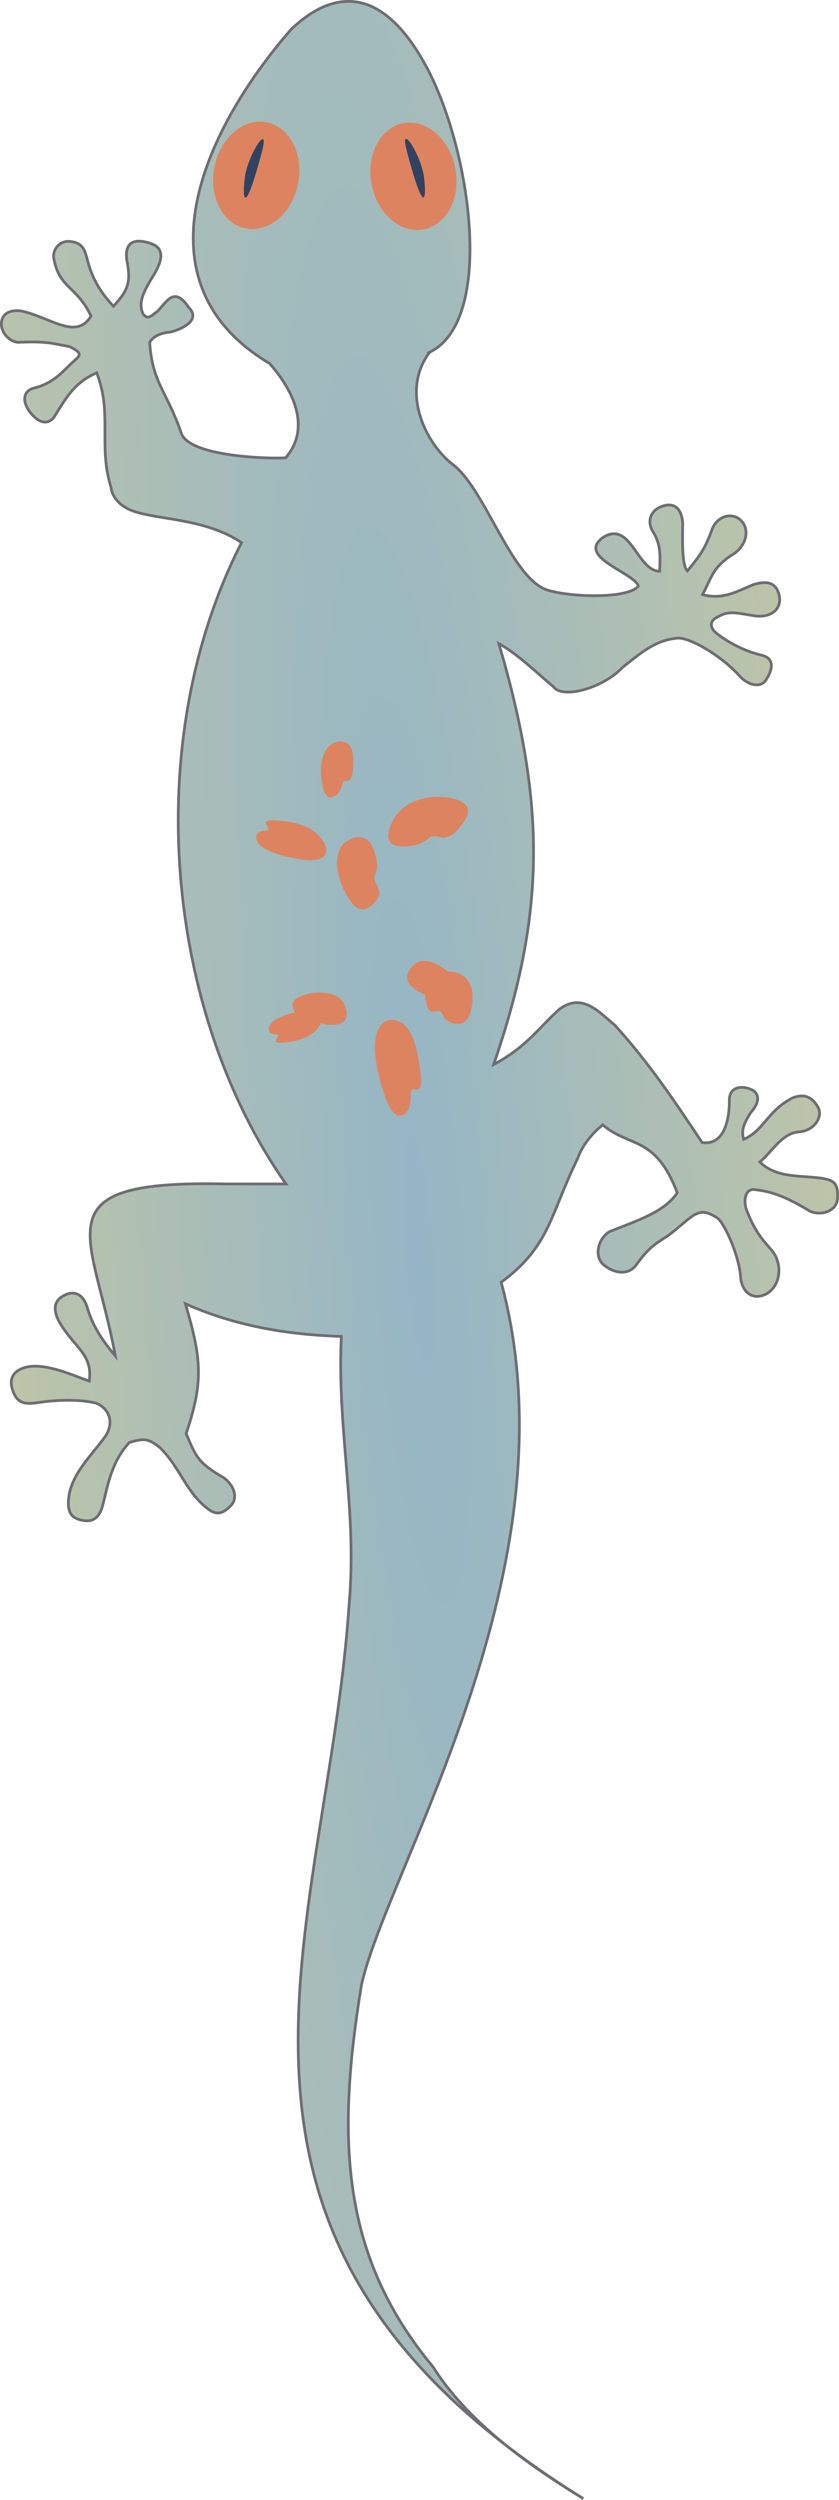 <?xml version="1.0" encoding="UTF-8" standalone="no"?>
<svg
   xmlns:dc="http://purl.org/dc/elements/1.1/"
   xmlns:cc="http://creativecommons.org/ns#"
   xmlns:rdf="http://www.w3.org/1999/02/22-rdf-syntax-ns#"
   xmlns:svg="http://www.w3.org/2000/svg"
   xmlns="http://www.w3.org/2000/svg"
   xmlns:xlink="http://www.w3.org/1999/xlink"
   xmlns:sodipodi="http://sodipodi.sourceforge.net/DTD/sodipodi-0.dtd"
   xmlns:inkscape="http://www.inkscape.org/namespaces/inkscape"
   width="99.696mm"
   height="296.76mm"
   viewBox="0 0 99.696 296.76"
   version="1.1"
   id="svg8"
   inkscape:version="0.92.1 r15371"
   sodipodi:docname="gecko_noClaws_united.svg">
  <defs
     id="defs2">
    <linearGradient
       inkscape:collect="always"
       id="linearGradient853">
      <stop
         style="stop-color:#95b6c6;stop-opacity:1;"
         offset="0"
         id="stop849" />
      <stop
         style="stop-color:#e5d38a;stop-opacity:1"
         offset="1"
         id="stop851" />
    </linearGradient>
    <radialGradient
       inkscape:collect="always"
       xlink:href="#linearGradient853"
       id="radialGradient855"
       cx="99.991"
       cy="144.759"
       fx="99.991"
       fy="144.759"
       r="40.439"
       gradientTransform="matrix(2.475,-0.174,1.41,20.057,-351.477,-2737.337)"
       gradientUnits="userSpaceOnUse" />
  </defs>
  <sodipodi:namedview
     id="base"
     pagecolor="#ffffff"
     bordercolor="#666666"
     borderopacity="1.0"
     inkscape:pageopacity="0.0"
     inkscape:pageshadow="2"
     inkscape:zoom="0.43491715"
     inkscape:cx="30.670276"
     inkscape:cy="712.02072"
     inkscape:document-units="mm"
     inkscape:current-layer="layer2"
     showgrid="false"
     inkscape:window-width="1920"
     inkscape:window-height="1001"
     inkscape:window-x="-9"
     inkscape:window-y="-9"
     inkscape:window-maximized="1"
     inkscape:snap-grids="true"
     showguides="false"
     fit-margin-top="0"
     fit-margin-left="0"
     fit-margin-right="0"
     fit-margin-bottom="0" />
  <g
     inkscape:groupmode="layer"
     id="layer2"
     inkscape:label="body"
     style="display:inline;opacity:1"
     transform="translate(-50.304,-0.24)">
    <g
       id="g7621">
      <path
         style="display:inline;opacity:1;fill:url(#radialGradient855);fill-opacity:1;stroke:#6d6d72;stroke-width:0.326px;stroke-linecap:butt;stroke-linejoin:miter;stroke-opacity:1"
         d="m 101.358,42.054 c -3.458,4.578 -0.606,10.67 2.681,13.272 3.922,2.851 7.009,13.674 11.377,14.982 2.787,0.834 9.503,1.052 10.742,-0.496 -0.491,-1.606 -7.519,-3.483 -4.141,-5.808 3.274,-1.985 3.99,4.029 6.675,4.05 0.055,-1.685 0.166,-3.119 -0.719,-4.556 -0.999,-1.534 -0.194,-2.909 1.355,-3.257 1.549,-0.348 2.053,1.001 2.102,2.181 -0.046,2.532 -0.061,4.974 0.557,5.595 1.204,-1.506 2.032,-2.382 2.929,-4.936 0.702,-1.792 2.685,-2.083 3.618,-0.85 0.933,1.232 0.223,3.064 -1.297,3.915 -2.386,1.578 -2.415,2.837 -3.461,4.675 2.445,0.674 4.175,-0.426 6.034,-1.171 1.499,-0.482 2.747,-0.353 3.084,1.287 0.337,1.64 -1.013,2.654 -2.851,2.421 -2.715,-0.439 -3.179,-0.637 -4.729,0.262 -0.537,0.36 -0.755,0.99 0.048,1.731 0.761,0.62 2.846,2.079 5.48,2.677 1.649,0.406 1.169,1.896 0.494,2.908 -0.628,1.014 -2.135,0.681 -3.141,-0.445 -2.309,-2.547 -6.029,-4.618 -7.383,-4.498 -2.552,0.236 -4.133,1.562 -6.573,3.507 -2.28,2.421 -7.048,3.765 -8.163,2.277 -1.811,-1.531 -4.39,-3.994 -6.498,-5.135 5.719,19.384 5.467,32.252 -0.61,49.963 3.957,-2.109 5.327,-4.344 7.81,-6.564 2.74,-2.037 4.755,0.416 6.55,1.861 4.041,4.439 7.199,9.137 10.402,13.967 2.92,0.418 3.253,-3.419 3.239,-4.939 -0.068,-1.649 1.424,-1.834 2.415,-1.422 0.972,0.28 1.473,1.323 0.114,2.818 -0.843,1.379 -1.125,2.069 -0.83,3.168 2.411,-1.048 2.734,-3.254 5.689,-4.86 1.329,-0.603 2.409,-0.314 3.189,1.121 0.517,1.026 -0.412,2.759 -2.43,2.866 -1.893,0.195 -3.049,2.311 -4.523,3.559 1.9,1.871 4.587,1.588 7.105,1.898 1.693,0.229 2.222,0.598 2.127,2.354 -0.005,1.601 -2.017,2.217 -3.331,1.559 -3.083,-1.87 -4.761,-2.359 -6.689,-2.546 -1.205,0.071 -1.072,1.867 -0.746,2.53 1.497,3.925 3.158,4.292 3.604,5.884 0.504,1.424 0.053,3.42 -1.521,4.086 -1.574,0.666 -2.699,-0.512 -2.831,-2.048 -0.142,-2.565 -1.981,-6.62 -2.822,-7.098 -2.291,-1.482 -2.737,-0.225 -5.727,2.072 -1.484,0.992 -2.306,1.33 -3.904,3.594 -1.03,1.27 -2.692,0.861 -3.832,-0.085 -1.14,-0.946 -0.699,-3.083 0.704,-3.928 3.451,-1.38 6.515,-2.334 8.05,-4.615 -2.581,-6.822 -5.724,-5.367 -8.85,-8.061 -0.673,0.524 -2.291,1.991 -2.981,3.98 -3.328,6.806 -3.316,10.442 -9.09,14.703 9.164,33.812 -13.606,69.67 -16.608,83.445 -3.086,18.711 -2.235,32.376 8.495,45.291 4.449,7.051 12.308,12.245 17.882,15.664 C 69.358,265.702 89.122,229.844 91.767,190.978 c 1.043,-11.43 -1.442,-20.844 -0.9,-32.089 -6.416,-0.2 -12.703,-1.26 -18.533,-3.883 1.91,6.482 2.185,9.256 0.089,15.402 1.213,2.926 1.524,3.45 4.057,5.023 1.32,0.624 2.318,2.419 1.278,3.512 -1.04,1.093 -1.722,1.074 -2.501,0.59 -2.827,-1.966 -3.467,-5.02 -5.945,-7.443 -1.442,-1.163 -1.97,-1.092 -3.631,-0.618 -2.171,2.356 -2.546,5.059 -3.21,7.614 -0.368,1.198 -1.017,1.916 -2.394,1.632 -1.377,-0.284 -1.518,-0.974 -1.642,-1.669 -0.158,-3.425 2.503,-5.678 4.437,-8.369 1.168,-1.881 0.107,-3.498 -1.309,-3.915 -2.197,-0.465 -4.735,-0.332 -6.914,0.004 -1.423,0.183 -2.356,0.083 -2.878,-1.614 -0.523,-1.697 0.627,-2.464 2.032,-2.693 2.173,-0.27 4.793,0.876 7.103,1.733 0.451,-3.088 -1.63,-3.929 -3.34,-6.665 -0.577,-0.883 -1.224,-2.415 -0.023,-3.275 1.202,-0.86 2.593,-0.772 3.181,1.372 0.698,2.249 1.808,3.792 3.279,5.569 -2.691,-14.768 -9.172,-20.899 13.116,-20.409 l 7.166,0.002 C 69.976,120.437 66.871,88.358 79.01,64.651 c -4.531,-3.012 -10.302,-2.647 -13.247,-3.884 -1.516,-0.678 -2.175,-1.754 -2.265,-2.674 -1.554,-4.927 0.193,-8.791 -1.706,-13.591 -2.635,1.127 -3.619,2.944 -5.077,5.279 -0.621,0.748 -1.509,0.86 -2.596,-0.314 -1.087,-1.174 -1.323,-2.747 0.197,-3.152 2.426,-0.599 3.324,-1.906 4.742,-3.183 0.793,-0.721 1.13,-0.949 -0.489,-1.743 -2.242,-0.428 -2.817,-0.638 -5.97,-0.519 -1.071,0.081 -2.397,-1.239 -2.088,-2.575 0.309,-1.336 1.92,-1.226 2.467,-1.108 3.517,0.847 6.389,3.42 8.142,0.585 -1.628,-3.499 -3.714,-3.289 -4.39,-6.687 -0.31,-1.083 0.625,-2.365 1.939,-2.178 1.605,0.173 1.726,1.215 2.002,2.1 0.534,2.256 1.59,3.965 3.114,5.585 1.753,-1.871 2.04,-2.882 1.67,-5.038 -0.317,-1.367 -0.267,-3.402 2.678,-2.436 2.377,0.719 0.779,3.065 0.565,3.567 -1.18,1.893 -2.082,3.402 -1.385,4.835 0.562,0.685 0.844,0.323 1.734,-0.353 1.18,-1.24 1.974,-2.944 3.703,-0.409 1.739,1.783 -1.877,2.881 -2.289,2.913 -1.242,0.125 -1.987,0.559 -2.369,1.218 0.32,4.917 2.066,5.78 3.808,10.923 1.316,2.791 11.263,2.9 12.346,2.77 2.858,-3.278 1.289,-7.593 -1.919,-11.201 -15.928,-9.482 -8.139,-27.337 2.578,-39.665 3.958,-3.765 10.062,-6.43 15.927,4.196 5.457,9.888 8.337,30.358 0.523,34.141 z"
         id="path8438"
         inkscape:connector-curvature="0"
         sodipodi:nodetypes="ccsccccccccccccccccccccccccccccccccccccccccccccccccccccccccccccccccccccccccccccccccccccccccccccccccccccccccccccscc" />
      <path
         inkscape:connector-curvature="0"
         id="path840"
         d="m 90.702,88.264 c -0.101,0.004 -0.209,0.014 -0.324,0.034 -1.004,0.22 -1.906,1.296 -1.932,3.287 -0.016,-0.003 -0.013,3.544 1.241,3.306 0.125,-0.024 1.035,-0.229 1.284,-1.494 0.228,-1.288 1.292,0.874 1.323,-2.791 -0.008,-0.783 -0.074,-2.394 -1.592,-2.341 z m 11.604,6.559 c -1.886,0.011 -3.88,0.699 -4.993,2.307 -0.03,-0.009 -2.202,3.284 0.395,3.57 0.259,0.029 2.162,0.206 3.424,-0.868 1.235,-1.103 1.988,1.333 4.298,-2.056 0.497,-0.779 1.441,-2.459 -2.324,-2.916 -0.262,-0.025 -0.529,-0.038 -0.799,-0.036 z m -19.745,2.795 c -1.695,0.066 0.482,1.204 -0.741,1.228 -1.46,0.058 -1.025,1.128 -0.959,1.276 0.658,1.484 5.29,2.174 5.275,2.154 2.58,0.354 3.289,-0.539 2.8,-1.722 -1.017,-2.176 -3.396,-2.612 -4.493,-2.784 -0.893,-0.126 -1.49,-0.168 -1.881,-0.152 z m 10.289,2.005 c -0.825,0.05 -1.556,0.608 -1.547,0.624 -1.279,1.028 -1.132,3.229 -0.327,5.199 1.531,3.546 2.766,2.81 3.321,2.414 2.37,-1.861 -0.051,-2.77 0.577,-3.826 0.593,-1.083 -0.132,-2.87 -0.234,-3.114 -0.45,-1.069 -1.149,-1.336 -1.79,-1.297 z m 7.884,14.689 c -0.406,-1e-4 -0.788,0.107 -1.119,0.348 -0.017,-0.019 -1.852,1.412 -0.317,2.763 0.116,0.103 0.8,0.686 1.532,0.861 0.222,3.515 1.657,1.172 2.047,2.361 0.42,1.163 1.748,1.139 1.93,1.131 1.828,-0.077 1.663,-3.51 1.64,-3.504 -0.132,-1.921 -1.489,-2.741 -2.954,-2.707 -0.855,-0.736 -1.867,-1.253 -2.76,-1.253 z m -12.184,3.755 c -0.382,-0.017 -0.775,0.006 -1.162,0.064 -2.794,0.478 -2.381,1.576 -2.147,2.082 0.037,0.072 0.074,0.129 0.11,0.193 -1.095,0.288 -2.656,0.828 -3.002,1.603 -0.031,0.069 -0.159,0.377 -0.066,0.638 0.073,0.203 0.278,0.378 0.768,0.388 1.155,-10e-4 -1.689,1.461 1.984,0.833 0.818,-0.153 2.557,-0.531 3.432,-2.17 0.753,0.322 1.727,0.181 1.884,0.156 1.922,-0.309 0.88,-2.448 0.857,-2.441 -0.468,-0.893 -1.513,-1.297 -2.658,-1.347 z m 8.28,3.235 c -0.072,-1.1e-4 -0.145,0.004 -0.22,0.01 -1.297,0.201 -2.171,1.916 -1.548,5.39 -0.022,-0.006 1.154,6.188 2.786,6 0.163,-0.019 1.336,-0.211 1.256,-2.375 -0.115,-2.208 2.052,1.763 0.882,-4.634 -0.279,-1.416 -0.935,-4.387 -3.156,-4.391 z"
         style="display:inline;opacity:0.98;fill:#df825d;fill-opacity:1;stroke:none;stroke-width:0.076px;stroke-linecap:butt;stroke-linejoin:miter;stroke-opacity:1" />
      <path
         inkscape:connector-curvature="0"
         id="path9"
         d="m 81.22,14.682 a 5.067,6.418 11.052 0 0 -5.417,5.276 5.067,6.418 11.052 0 0 3.618,7.376 5.067,6.418 11.052 0 0 6.277,-5.181 5.067,6.418 11.052 0 0 -3.618,-7.375 5.067,6.418 11.052 0 0 -0.86,-0.096 z m 17.899,0.118 a 6.418,5.067 78.986 0 0 -1.01,0.092 6.418,5.067 78.986 0 0 -3.623,7.373 6.418,5.067 78.986 0 0 6.273,5.185 6.418,5.067 78.986 0 0 3.623,-7.373 6.418,5.067 78.986 0 0 -5.264,-5.277 z"
         style="display:inline;opacity:0.98;fill:#df825d;fill-opacity:1;stroke:none;stroke-width:0.322;stroke-opacity:1" />
      <path
         inkscape:connector-curvature="0"
         id="path833"
         d="m 98.566,16.727 c -0.172,0.004 -0.189,0.416 0.079,1.442 2.036,7.751 2.39,5.872 2.039,3.081 -0.236,-1.878 -1.679,-4.533 -2.118,-4.523 z m -17.046,0.029 c -0.439,-0.01 -1.883,2.644 -2.119,4.523 -0.351,2.791 0.004,4.67 2.04,-3.081 0.268,-1.026 0.251,-1.438 0.079,-1.442 z"
         style="display:inline;opacity:0.98;fill:#2e4162;fill-opacity:1;stroke:none;stroke-width:0.427px;stroke-linecap:butt;stroke-linejoin:miter;stroke-opacity:1" />
    </g>
  </g>
</svg>
